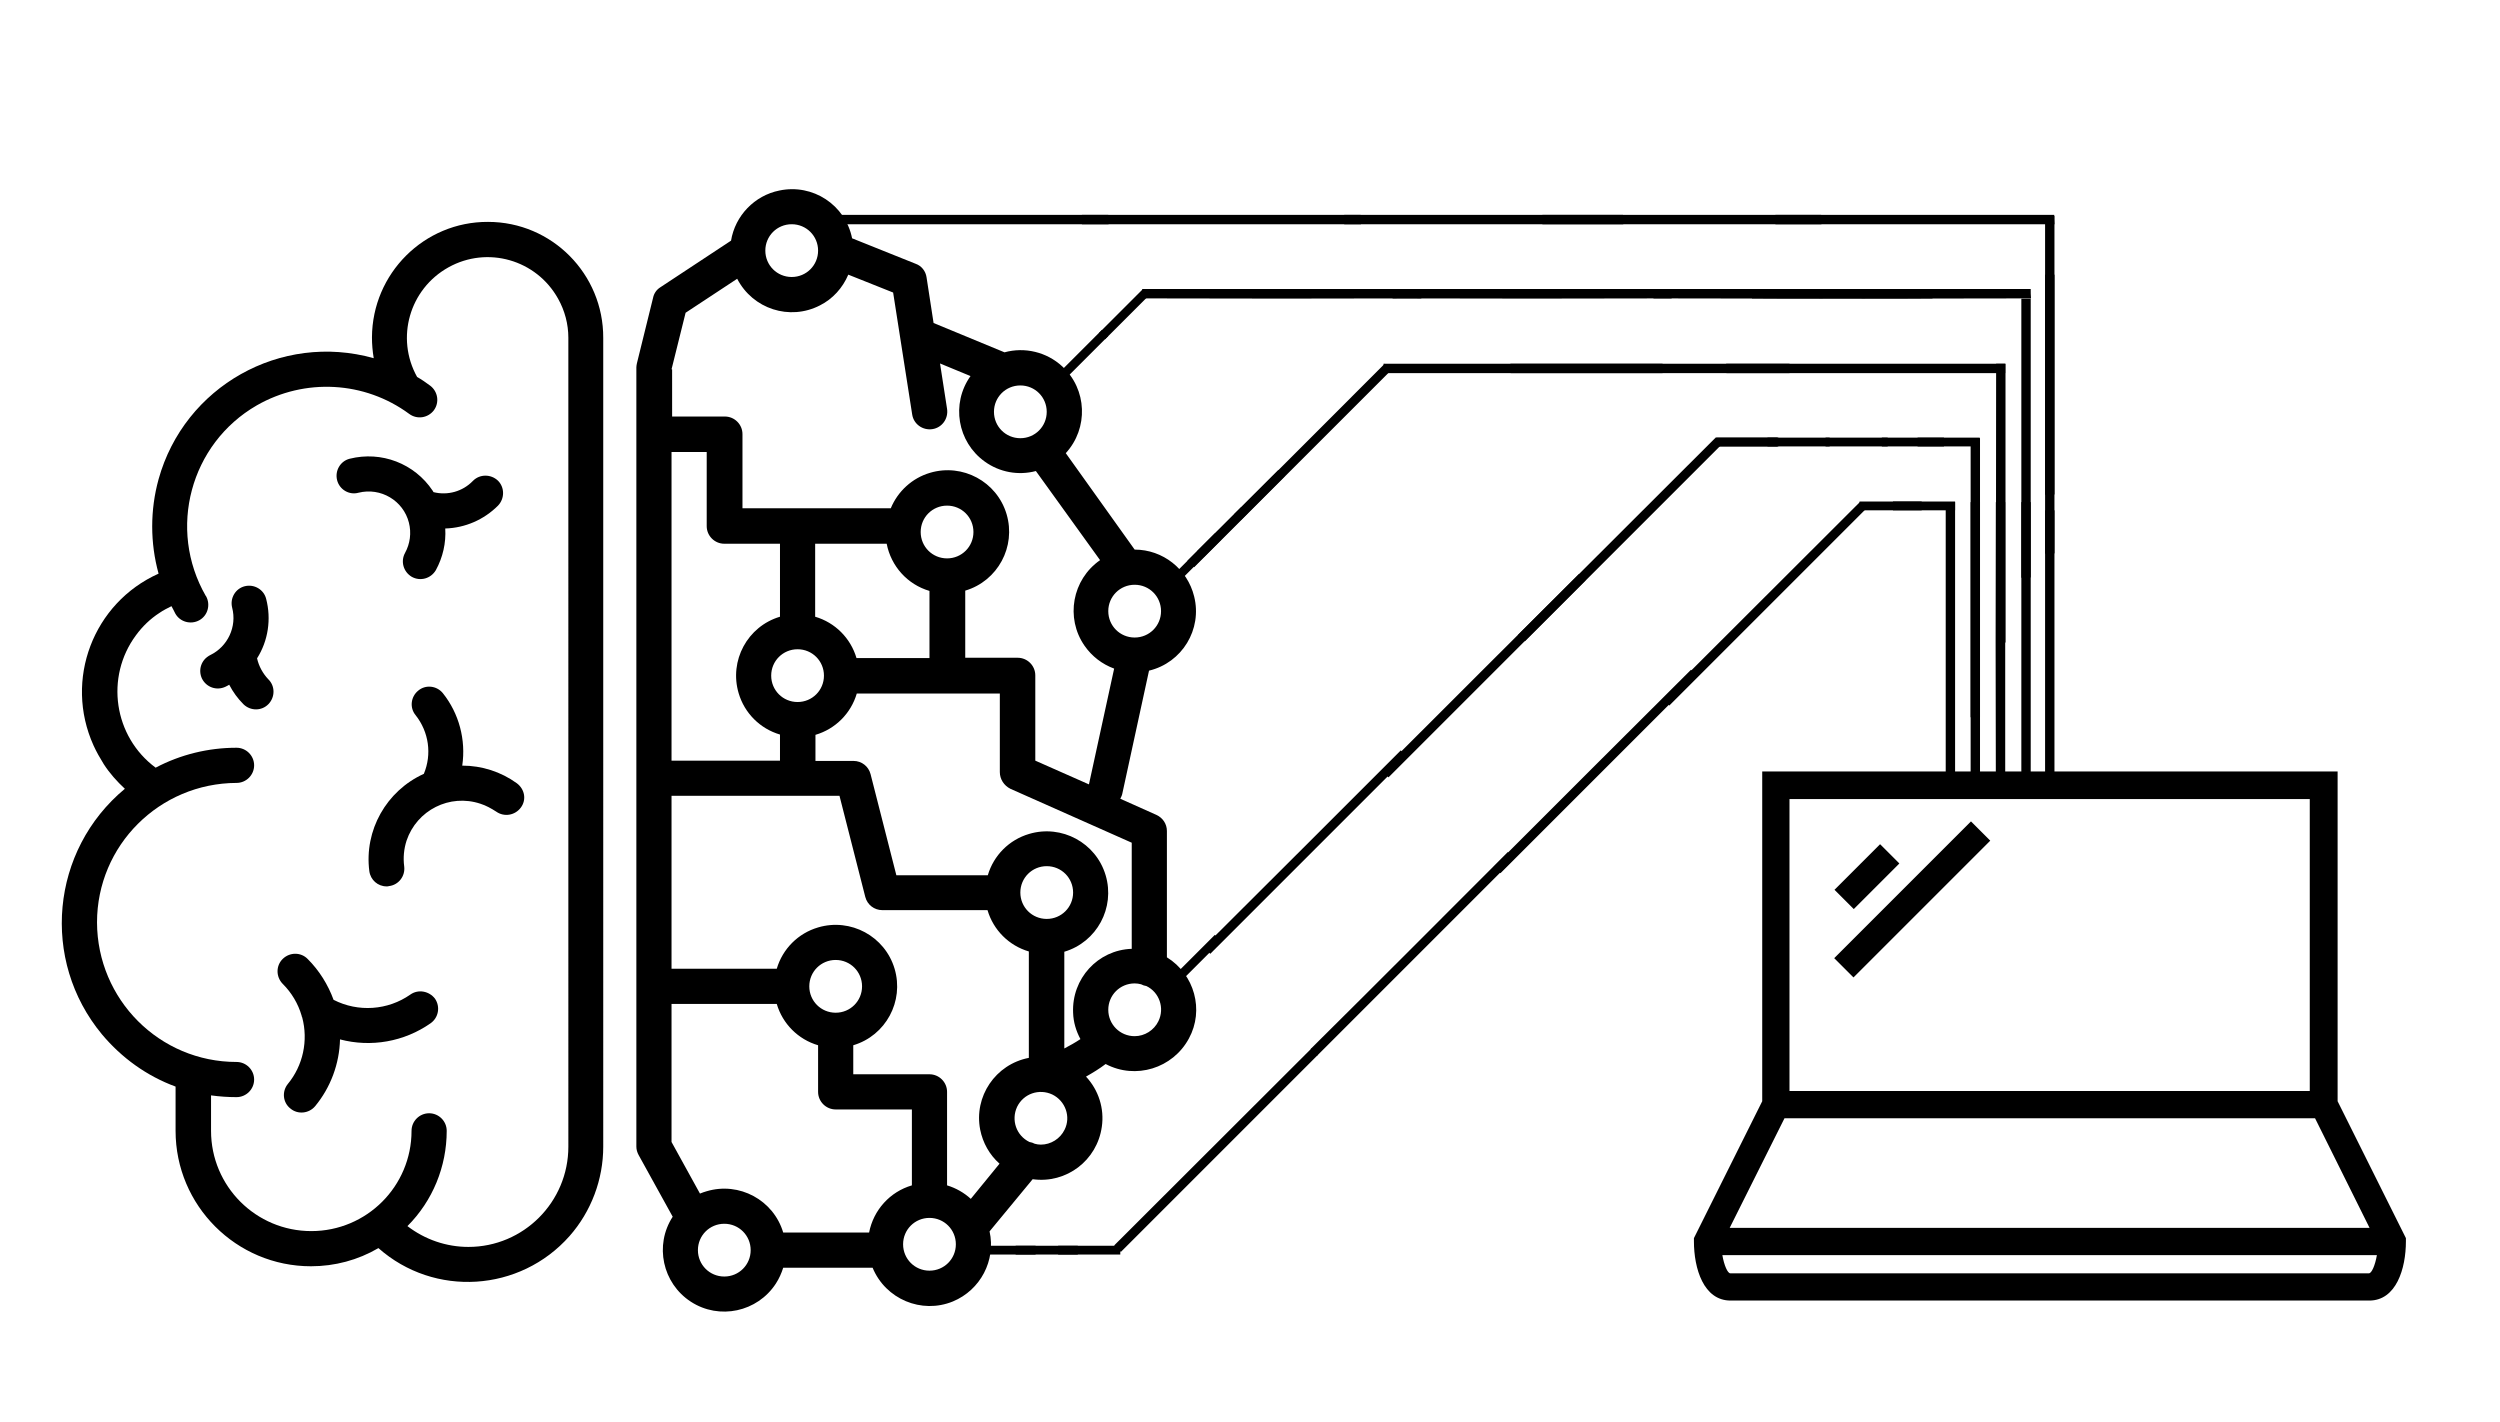 <?xml version="1.0" encoding="utf-8"?>
<!-- Generator: Adobe Illustrator 23.0.3, SVG Export Plug-In . SVG Version: 6.00 Build 0)  -->
<svg version="1.1" id="Layer_1" xmlns="http://www.w3.org/2000/svg" xmlns:xlink="http://www.w3.org/1999/xlink" x="0px" y="0px"
	 viewBox="0 0 852.9 485.2" style="enable-background:new 0 0 852.9 485.2;" xml:space="preserve">
<title>Brain and Machine</title>
<g>
	<path d="M166.5,75.7c-21.8-0.1-39.5,17.6-39.6,39.4c0,2.4,0.2,4.7,0.6,7.1c-31.7-8.9-64.6,9.6-73.4,41.3c-2.9,10.5-2.9,21.7,0,32.2
		c-22.3,10-32.3,36.2-22.2,58.6c1,2.2,2.2,4.3,3.5,6.4c2,3.1,4.5,5.9,7.2,8.4c-25.3,21-28.8,58.5-7.8,83.8
		c6.7,8,15.3,14.2,25.1,17.8v15.1c0,25.5,20.7,46.2,46.2,46.2c8.1,0,16-2.1,23-6.2c19.1,16.9,48.3,15,65.2-4.1
		c7.4-8.4,11.5-19.3,11.5-30.5V115.3C205.9,93.5,188.3,75.7,166.5,75.7z M193.9,391.2c0,18.9-15.3,34.2-34.1,34.2
		c-7.5,0-14.8-2.5-20.8-7.1c8.6-8.6,13.4-20.3,13.4-32.5c0-3.3-2.7-6-6-6s-6,2.7-6,6c0,18.9-15.3,34.2-34.2,34.2S72,404.7,72,385.8
		v-12.1c2.9,0.4,5.8,0.6,8.7,0.6c3.3,0,6-2.7,6-6s-2.7-6-6-6c-26.3,0-47.5-21.3-47.6-47.6c0-26.3,21.3-47.5,47.6-47.6
		c3.3,0,6-2.7,6-6s-2.7-6-6-6c-9.6,0-19.1,2.3-27.6,6.8c-14.3-10.6-17.3-30.9-6.7-45.2c2.2-3,4.9-5.6,8-7.6c1.3-0.9,2.7-1.6,4.1-2.3
		c0.4,0.8,0.9,1.6,1.3,2.5c1.6,2.9,5.3,3.9,8.2,2.3c2.9-1.6,3.9-5.3,2.3-8.2c0,0,0-0.1-0.1-0.1c-13.1-22.8-5.3-51.9,17.4-65
		c16.4-9.4,36.8-8.3,52,2.9c2.7,2,6.4,1.4,8.4-1.2c2-2.7,1.4-6.4-1.2-8.4l0,0c-1.5-1.1-2.9-2.1-4.5-3c-7.4-13.3-2.6-30,10.7-37.4
		s30-2.6,37.4,10.7c2.3,4.1,3.5,8.7,3.5,13.3L193.9,391.2L193.9,391.2z"/>
	<path d="M176.3,267.2c-5.4-3.9-11.9-6-18.6-6c1.3-8.8-1.1-17.8-6.6-24.7c-2.1-2.6-5.9-3-8.4-0.9c-2.6,2.1-3,5.9-0.9,8.4
		c4.5,5.7,5.6,13.3,2.8,20c-12.8,5.8-20.4,19.3-18.6,33.2c0.4,3,2.9,5.2,5.9,5.2c0.3,0,0.5,0,0.8-0.1c3.3-0.4,5.6-3.4,5.2-6.7l0,0
		c-0.4-3-0.1-6,0.8-8.8c3.5-10.4,14.7-16.1,25.2-12.6c1.9,0.6,3.7,1.6,5.4,2.7c2.7,1.9,6.4,1.3,8.4-1.4S179,269.2,176.3,267.2z"/>
	<path d="M87.7,224.6c3.8-6,4.9-13.4,3.1-20.3c-0.8-3.2-4.1-5.1-7.3-4.3s-5.1,4.1-4.3,7.3c1.7,6.5-1.5,13.3-7.5,16.2
		c-3,1.5-4.2,5-2.8,8c1.5,3,5,4.2,8,2.8c0.5-0.2,0.9-0.5,1.3-0.7c1.3,2.5,2.9,4.7,4.9,6.7c2.4,2.3,6.2,2.3,8.5-0.1l0,0l0,0
		c2.3-2.4,2.3-6.2-0.1-8.5C89.7,229.8,88.3,227.3,87.7,224.6z"/>
	<path d="M122.3,168.1L122.3,168.1c7.6-1.9,15.3,2.7,17.2,10.2c0.9,3.5,0.4,7.2-1.3,10.3c-1.6,2.9-0.6,6.5,2.3,8.2
		c2.9,1.6,6.5,0.6,8.2-2.3l0,0c2.4-4.4,3.5-9.3,3.2-14.2c6.8-0.2,13.2-3,18-7.8c2.3-2.4,2.3-6.2,0-8.5c-2.4-2.3-6.2-2.3-8.5,0
		c0,0,0,0-0.1,0.1c-3.5,3.6-8.6,5-13.4,3.8c-0.1-0.2-0.2-0.3-0.3-0.5c-6.2-9.3-17.5-13.6-28.3-10.9c-3.2,0.8-5.1,4.1-4.3,7.3
		S119.1,169,122.3,168.1z"/>
	<path d="M140,339.3c-7.7,5.4-17.8,6.1-26.2,1.8c-1.9-5.2-4.9-10-8.8-13.9c-2.3-2.4-6.1-2.4-8.5-0.1s-2.4,6.1-0.1,8.5
		c0,0,0,0,0.1,0.1c3,3,5.2,6.7,6.4,10.8c0,0.2,0.1,0.4,0.2,0.6c2.1,7.9,0.3,16.4-4.9,22.7c-2.1,2.6-1.7,6.4,0.9,8.4
		c2.5,2.1,6.3,1.7,8.4-0.8c5.3-6.4,8.3-14.5,8.5-22.8c10.6,2.8,21.9,0.8,30.9-5.5c2.7-1.9,3.4-5.6,1.5-8.4
		C146.4,338.1,142.7,337.4,140,339.3z"/>
	<path d="M398.1,326.6v-43.1c0-2.4-1.4-4.5-3.6-5.5l-12.3-5.5c0.3-0.6,0.6-1.2,0.7-1.8l9.1-41.9c11.3-2.7,18.2-14.1,15.4-25.3
		c-2.3-9.4-10.7-16-20.3-16l-23.5-32.9c7.8-8.5,7.3-21.8-1.2-29.6c-5.3-4.9-12.8-6.7-19.7-4.8l-24.2-10l-2.4-15.6
		c-0.3-2.1-1.7-3.9-3.7-4.6l-21.7-8.7c-2.3-11.4-13.4-18.7-24.8-16.3c-8.5,1.7-15.1,8.6-16.5,17.1L225.3,98
		c-1.3,0.8-2.2,2.1-2.5,3.6l-5.5,22.3c-0.1,0.5-0.2,1-0.2,1.4v265.9c0,1,0.3,2,0.8,2.9l11.6,21c-6.3,9.7-3.5,22.7,6.2,29
		s22.7,3.5,29-6.2c1.1-1.7,1.9-3.5,2.5-5.4h30.5c4.4,10.7,16.7,15.9,27.4,11.5c9.4-3.9,14.7-14,12.5-23.9l14.7-17.8
		c11.5,1.6,22-6.4,23.6-17.9c0.9-6.2-1.1-12.5-5.4-17.1c2.3-1.3,4.6-2.7,6.7-4.3c10.2,5.4,22.9,1.5,28.4-8.7
		C410.9,344.6,407.5,332.4,398.1,326.6z M387.1,199.5c5,0,9,4,9,9s-4,9-9,9s-9-4-9-9S382.1,199.5,387.1,199.5z M348.1,131.5
		c5,0,9,4,9,9s-4,9-9,9s-9-4-9-9S343.1,131.5,348.1,131.5z M270.1,76.5c5,0,9,4,9,9s-4,9-9,9s-9-4-9-9S265.1,76.5,270.1,76.5z
		 M229.1,126l4.8-19.3l17.6-11.6c5.3,10.3,17.9,14.4,28.2,9.1c4.4-2.2,7.8-6,9.7-10.5l15.3,6.1l6.5,41.6c0.5,3.3,3.6,5.5,6.9,5
		s5.5-3.6,5-6.9l-2.4-15.5l10.4,4.3c-6.7,9.4-4.5,22.5,4.9,29.2c5,3.6,11.4,4.8,17.4,3.2l21.9,30.4c-9.5,6.6-11.9,19.7-5.3,29.2
		c2.5,3.6,6,6.3,10.1,7.8l-8.6,39.5l-18.3-8.1v-29.1c0-3.3-2.7-6-6-6h-17.9v-22.9c11.1-3.3,17.4-15,14.1-26.1s-15-17.4-26.1-14.1
		c-6.1,1.8-11,6.3-13.4,12.1h-50.6v-25.3c0-3.3-2.7-6-6-6h-18V126H229.1z M278.1,210.4v-24.9h24.4c1.5,7.7,7.1,13.9,14.6,16.1v22.9
		h-24.9C290.2,217.7,284.9,212.4,278.1,210.4z M281.1,230.5c0,5-4,9-9,9s-9-4-9-9s4-9,9-9S281.1,225.5,281.1,230.5z M314.1,181.5
		c0-5,4-9,9-9s9,4,9,9s-4,9-9,9S314.1,186.5,314.1,181.5z M229.1,154.2h12v25.3c0,3.3,2.7,6,6,6h19v24.9
		c-11.1,3.3-17.4,15-14.1,26.1c2,6.8,7.3,12.1,14.1,14.1v8.9h-37V154.2z M247.1,435.5c-5,0-9-4-9-9s4-9,9-9s9,4,9,9
		S252.1,435.5,247.1,435.5z M296.5,420.5h-29.3c-3.3-11.1-15-17.4-26.1-14.1c-0.8,0.2-1.5,0.5-2.3,0.8l-9.7-17.6v-47.1H265
		c2,6.8,7.3,12.1,14.1,14.1v15.9c0,3.3,2.7,6,6,6h26v25.9C303.6,406.6,298,412.8,296.5,420.5z M276.1,336.5c0-5,4-9,9-9s9,4,9,9
		s-4,9-9,9S276.1,341.5,276.1,336.5z M317.1,433.5c-5,0-9-4-9-9s4-9,9-9s9,4,9,9S322.1,433.5,317.1,433.5z M331.2,409
		c-2.3-2.1-5.1-3.7-8.1-4.6v-31.9c0-3.3-2.7-6-6-6h-26v-9.9c11.1-3.3,17.4-15,14.1-26.1s-15-17.4-26.1-14.1
		c-6.8,2-12.1,7.3-14.1,14.1h-35.9v-59h57.3l8.8,34.5c0.7,2.7,3.1,4.5,5.8,4.5h35.9c2,6.8,7.3,12.1,14.1,14.1v36.3
		c-11.4,2.2-18.8,13.2-16.6,24.5c0.9,4.5,3.2,8.6,6.6,11.6L331.2,409z M348.1,304.5c0-5,4-9,9-9s9,4,9,9s-4,9-9,9
		S348.1,309.5,348.1,304.5z M363.2,385.4c-1.5,3.1-4.7,5.1-8.1,5.1l0,0c-0.7,0-1.4-0.1-2.1-0.3c-0.6-0.3-1.1-0.5-1.8-0.6
		c-4.5-2.2-6.3-7.5-4.2-12c2.2-4.5,7.5-6.3,12-4.2C363.5,375.6,365.4,381,363.2,385.4z M366.1,345.5c0.1,3.2,1,6.2,2.5,9
		c-1.8,1.2-3.6,2.2-5.5,3.2v-33c11.1-3.3,17.4-15,14.1-26.1s-15-17.4-26.1-14.1c-6.8,2-12.1,7.3-14.1,14.1h-31.2l-8.8-34.5
		c-0.7-2.7-3.1-4.5-5.8-4.5h-13v-8.9c6.8-2,12.1-7.3,14.1-14.1h48.8v26.8c0,2.4,1.4,4.6,3.6,5.7l41.4,18.4v36.2
		C374.5,324.1,365.6,333.9,366.1,345.5z M395.2,348.4c-1.5,3.1-4.7,5.1-8.1,5.1c-5,0-9-4-9-9s4-9,9-9c0.7,0,1.5,0.1,2.2,0.3
		c0.6,0.3,1.1,0.5,1.8,0.6C395.5,338.5,397.4,343.9,395.2,348.4z"/>
</g>
<path d="M797.3,263.2H601.2v112.5l-23.3,46.7v1.1c0,9.3,3.3,20.2,12.5,20.2h217.9c9.2,0,12.5-10.9,12.5-20.2v-1.1l-23.3-46.7V263.2z
	 M610.5,272.6H788v99.6H610.5V272.6z M808.2,434.4H590.3c-0.9,0-2.1-2.7-2.7-6.2h223.3C810.3,431.7,809.1,434.4,808.2,434.4z
	 M808.4,418.9H590.1l18.7-37.4h181L808.4,418.9z"/>
<rect x="626" y="294.4" transform="matrix(0.707 -0.707 0.707 0.707 -24.869 538.003)" width="22" height="9.3"/>
<rect x="619.5" y="302.1" transform="matrix(0.707 -0.707 0.707 0.707 -25.813 551.289)" width="66" height="9.3"/>
<path d="M283,76.5v-3.2c31.7,0,63.4,0,95.1,0c0,1.1,0,2.1,0.1,3.2C346.4,76.5,314.7,76.5,283,76.5z"/>
<rect x="372.9" y="105.7" transform="matrix(0.707 -0.707 0.707 0.707 36.502 302.565)" width="21.2" height="3"/>
<rect x="359" y="119.6" transform="matrix(0.707 -0.707 0.707 0.707 22.575 296.788)" width="21.2" height="3"/>
<rect x="397.5" y="326" transform="matrix(0.707 -0.707 0.707 0.707 -112.05 384.487)" width="21.2" height="3"/>
<path d="M369.1,76.5v-3.2c31.7,0,63.4,0,95.1,0c0,1.1,0,2.1,0.1,3.2C432.5,76.5,400.8,76.5,369.1,76.5z"/>
<path d="M458.6,76.5v-3.2c31.7,0,63.4,0,95.1,0c0,1.1,0,2.1,0.1,3.2C522,76.5,490.3,76.5,458.6,76.5z"/>
<path d="M526.2,76.5v-3.2c31.7,0,63.4,0,95.1,0c0,1.1,0,2.1,0.1,3.2C589.7,76.5,557.9,76.5,526.2,76.5z"/>
<path d="M605.7,76.5v-3.2c31.7,0,63.4,0,95.1,0c0,1.1,0,2.1,0.1,3.2C669.2,76.5,637.4,76.5,605.7,76.5z"/>
<path d="M389.7,101.8v-3.2c31.7,0,63.4,0,95.1,0c0,1.1,0,2.1,0.1,3.2C453.1,101.9,421.4,101.9,389.7,101.8z"/>
<path d="M475.1,101.8v-3.2c31.7,0,63.4,0,95.1,0c0,1.1,0,2.1,0.1,3.2C538.5,101.9,506.8,101.9,475.1,101.8z"/>
<path d="M697.7,174.1h3.2c0,31.7,0,63.4,0,95.1c-1.1,0-2.1,0-3.2,0.1C697.7,237.6,697.7,205.8,697.7,174.1z"/>
<path d="M697.7,93.7h3.2c0,31.7,0,63.4,0,95.1c-1.1,0-2.1,0-3.2,0.1C697.7,157.1,697.7,125.4,697.7,93.7z"/>
<path d="M697.7,73.6h3.2c0,31.7,0,63.4,0,95.1c-1.1,0-2.1,0-3.2,0.1C697.7,137,697.7,105.3,697.7,73.6z"/>
<path d="M689.6,171.3h3.2c0,31.7,0,63.4,0,95.1c-1.1,0-2.1,0-3.2,0.1C689.6,234.7,689.6,203,689.6,171.3z"/>
<path d="M680.9,171.3h3.2c0,31.7,0,63.4,0,95.1c-1.1,0-2.1,0-3.2,0.1C680.8,234.7,680.8,203,680.9,171.3z"/>
<path d="M672.3,171.3h3.2c0,31.7,0,63.4,0,95.1c-1.1,0-2.1,0-3.2,0.1C672.3,234.7,672.3,203,672.3,171.3z"/>
<path d="M663.8,171.3h3.2c0,31.7,0,63.4,0,95.1c-1.1,0-2.1,0-3.2,0.1C663.8,234.7,663.8,203,663.8,171.3z"/>
<path d="M689.6,101.9h3.2c0,31.7,0,63.4,0,95.1c-1.1,0-2.1,0-3.2,0.1C689.6,165.3,689.6,133.6,689.6,101.9z"/>
<path d="M564.1,101.8v-3.2c31.7,0,63.4,0,95.1,0c0,1.1,0,2.1,0.1,3.2C627.5,101.9,595.8,101.9,564.1,101.8z"/>
<path d="M597.7,101.8v-3.2c31.7,0,63.4,0,95.1,0c0,1.1,0,2.1,0.1,3.2C661.1,101.9,629.4,101.9,597.7,101.8z"/>
<rect x="397.5" y="189" transform="matrix(0.707 -0.707 0.707 0.707 -15.177 344.36)" width="21.2" height="3"/>
<rect x="406.5" y="180" transform="matrix(0.707 -0.707 0.707 0.707 -6.173 348.098)" width="21.2" height="3"/>
<rect x="419.1" y="167.4" transform="matrix(0.707 -0.707 0.707 0.707 6.464 353.306)" width="21.2" height="3"/>
<path d="M681,124.1h3.2c0,31.7,0,63.4,0,95.1c-1.1,0-2.1,0-3.2,0.1C680.9,187.5,681,155.8,681,124.1z"/>
<path d="M672.3,149.5h3.2c0,31.7,0,63.4,0,95.1c-1.1,0-2.1,0-3.2,0.1C672.3,212.9,672.3,181.2,672.3,149.5z"/>
<path d="M684.1,124.1v3.2c-31.7,0-63.4,0-95.1,0c0-1.1,0-2.1-0.1-3.2C620.7,124.1,652.4,124.1,684.1,124.1z"/>
<path d="M610.5,124.1v3.2c-31.7,0-63.4,0-95.1,0c0-1.1,0-2.1-0.1-3.2C547.1,124.1,578.8,124.1,610.5,124.1z"/>
<path d="M567.2,124.1v3.2c-31.7,0-63.4,0-95.1,0c0-1.1,0-2.1-0.1-3.2C503.8,124.1,535.5,124.1,567.2,124.1z"/>
<path d="M447.4,357.7l2.2,2.2c-22.4,22.4-44.8,44.8-67.2,67.2c-0.8-0.7-1.5-1.5-2.3-2.2C402.5,402.5,425,380.1,447.4,357.7z"/>
<rect x="332.1" y="425" width="21.2" height="3"/>
<rect x="645.8" y="171.1" width="21.2" height="3"/>
<rect x="346.5" y="425" width="21.2" height="3"/>
<rect x="361" y="425" width="21.2" height="3"/>
<path d="M477.9,256l2.2,2.2c-22.4,22.4-44.8,44.8-67.2,67.2c-0.8-0.7-1.5-1.5-2.3-2.2C433.1,300.8,455.5,278.4,477.9,256z"/>
<rect x="585.5" y="149.3" width="21.2" height="3"/>
<path d="M472.4,124.1l2.2,2.2c-22.4,22.4-44.8,44.8-67.2,67.2c-0.8-0.7-1.5-1.5-2.3-2.2C427.5,169,450,146.6,472.4,124.1z"/>
<path d="M538.7,195.8l2.2,2.2c-22.4,22.4-44.8,44.8-67.2,67.2c-0.8-0.7-1.5-1.5-2.3-2.2C493.8,240.6,516.2,218.2,538.7,195.8z"/>
<path d="M585.2,149.4l2.2,2.2c-22.4,22.4-44.8,44.8-67.2,67.2c-0.8-0.7-1.5-1.5-2.3-2.2C540.3,194.2,562.8,171.8,585.2,149.4z"/>
<rect x="603" y="149.3" width="21.2" height="3"/>
<rect x="622.8" y="149.3" width="21.2" height="3"/>
<rect x="642" y="149.3" width="21.2" height="3"/>
<rect x="654.2" y="149.3" width="21.2" height="3"/>
<rect x="585.2" y="149.3" width="21.2" height="3"/>
<path d="M576.9,228.5l2.2,2.2c-22.4,22.4-44.8,44.8-67.2,67.2c-0.8-0.7-1.5-1.5-2.3-2.2C532,273.3,554.4,250.9,576.9,228.5z"/>
<path d="M514.4,290.7l2.2,2.2c-22.4,22.4-44.8,44.8-67.2,67.2c-0.8-0.7-1.5-1.5-2.3-2.2C469.6,335.6,492,313.1,514.4,290.7z"/>
<path d="M634.5,171.3l2.2,2.2c-22.4,22.4-44.8,44.8-67.2,67.2c-0.8-0.7-1.5-1.5-2.3-2.2C589.6,216.1,612.1,193.7,634.5,171.3z"/>
<rect x="634.4" y="171.1" width="21.2" height="3"/>
</svg>
